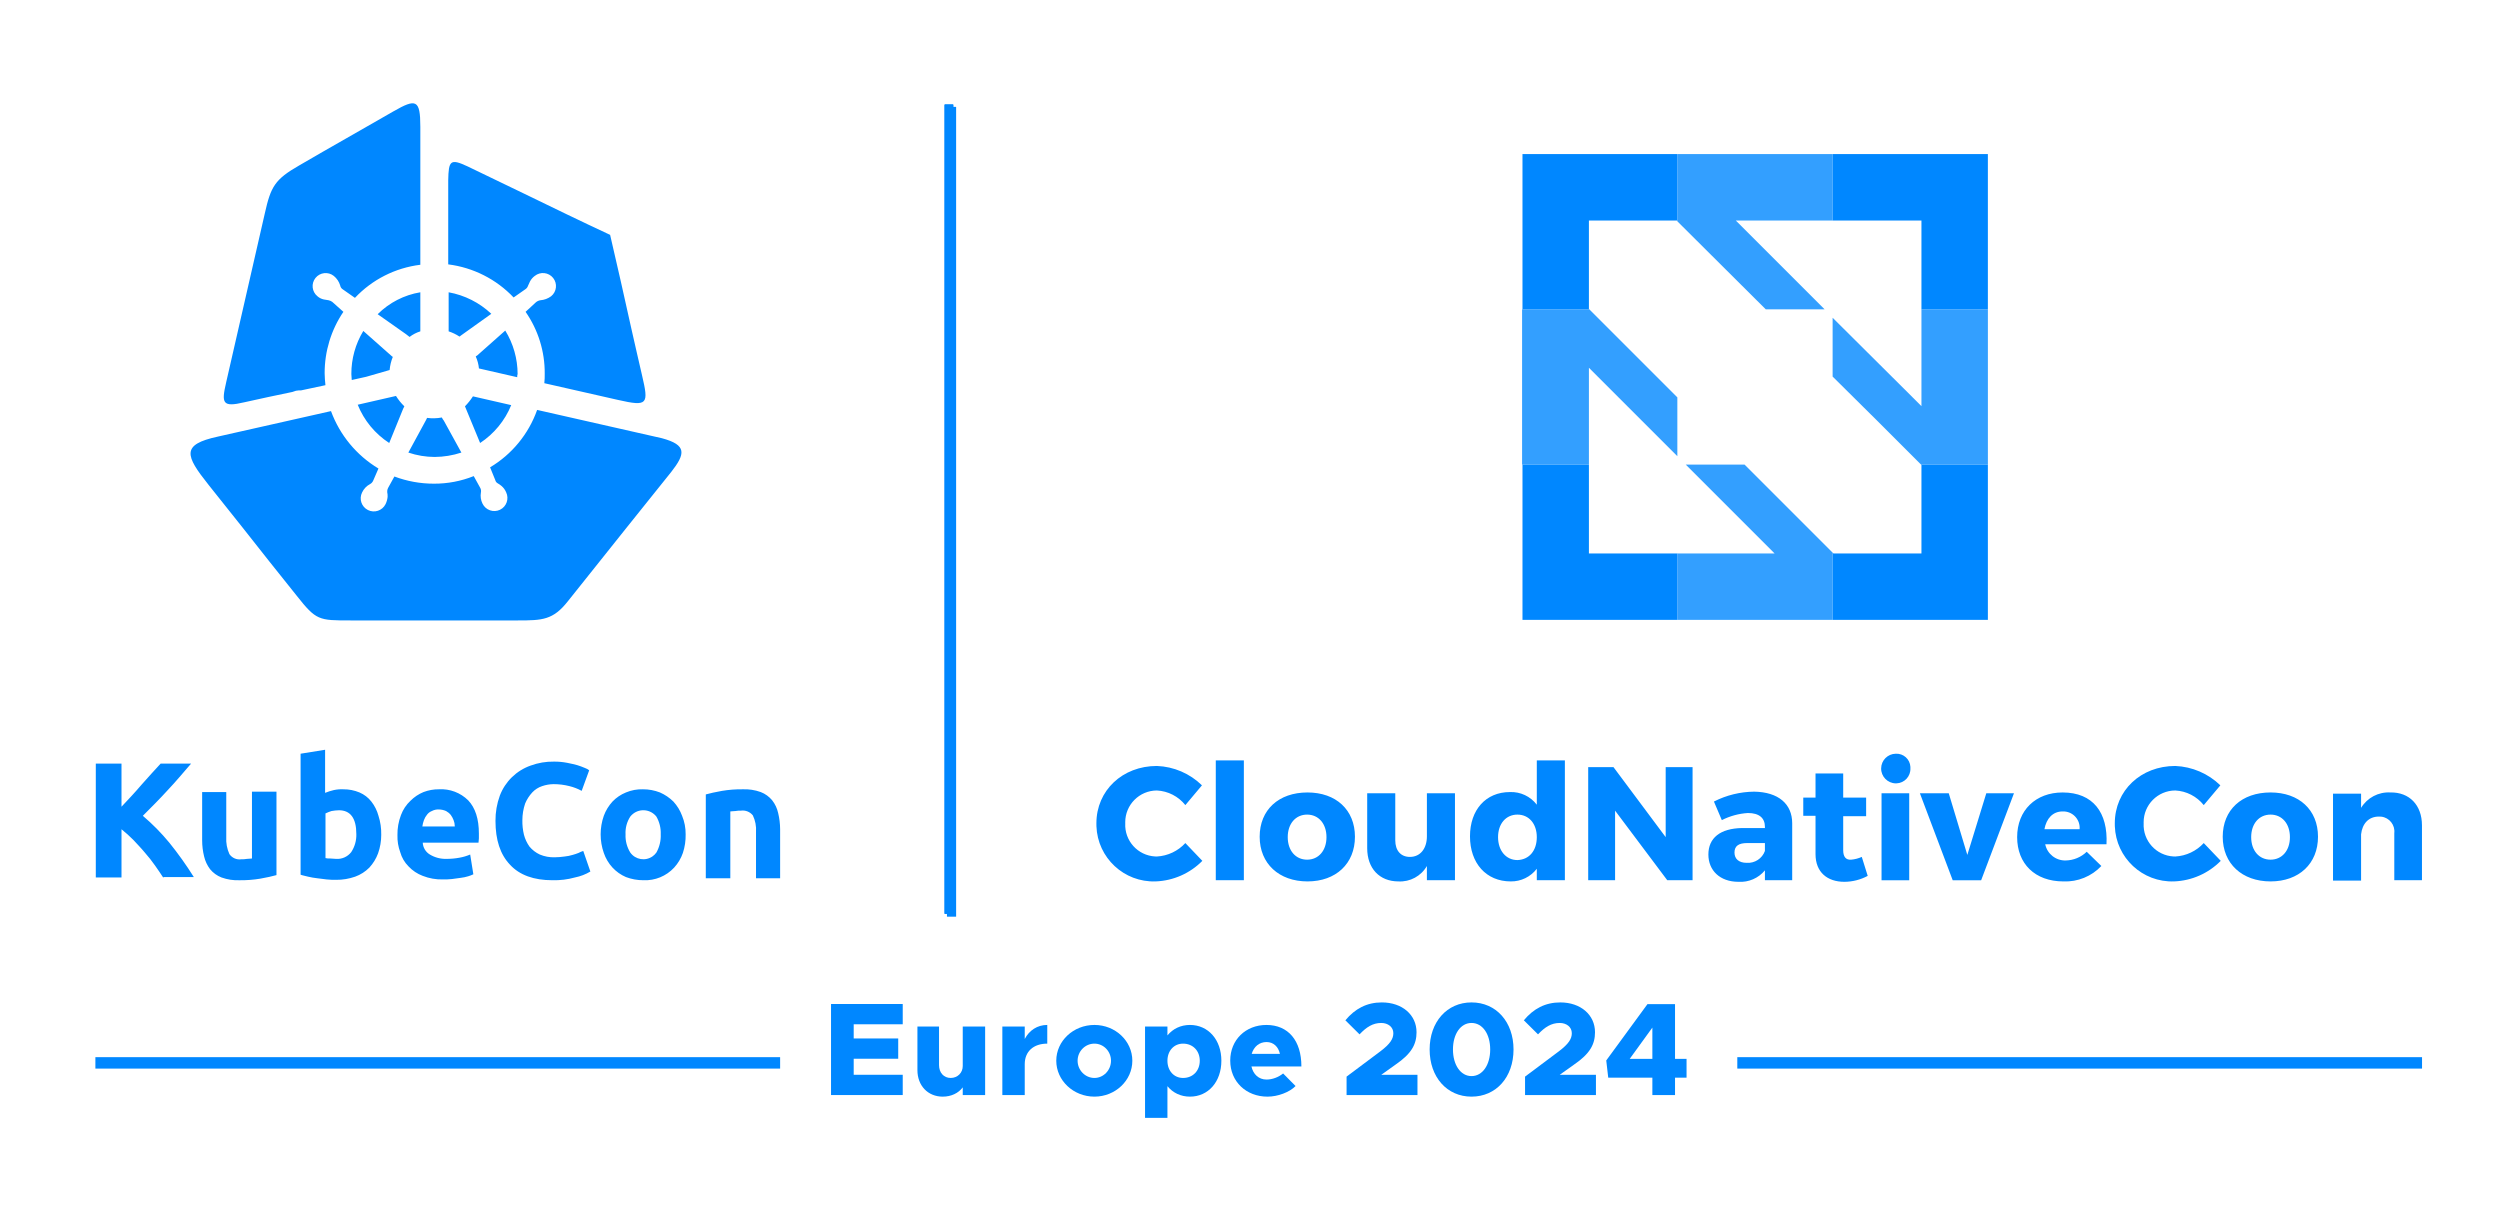 <?xml version="1.0" encoding="UTF-8"?><svg id="Layer_1" xmlns="http://www.w3.org/2000/svg" viewBox="0 0 500 245.572"><defs><style>.cls-1,.cls-2{fill:#0087ff;}.cls-3{opacity:.8;}.cls-2{fill-rule:evenodd;}</style></defs><path class="cls-1" d="m141.16,158.886c.87-.237,1.898-.474,3.242-.712,1.359-.226,2.734-.332,4.112-.316,1.237-.054,2.472.134,3.637.554.895.346,1.685.918,2.293,1.661.581.743.986,1.608,1.186,2.53.258,1.062.39,2.15.395,3.242v9.805h-4.823v-9.252c.081-1.143-.137-2.288-.633-3.321-.569-.712-1.47-1.072-2.372-.949-.371-.01-.741.016-1.107.079-.395,0-.712.079-1.028.079v13.364h-4.902v-16.764l-0-0Zm-9.014,7.987c.053-1.245-.248-2.479-.87-3.558-1.137-1.441-3.226-1.688-4.668-.551-.205.161-.39.346-.551.551-.685,1.056-1.018,2.302-.949,3.558-.057,1.28.274,2.548.949,3.637,1.028,1.441,3.029,1.776,4.47.749.289-.206.542-.459.749-.749.621-1.109.922-2.368.87-3.637m4.981,0c.028,1.261-.159,2.518-.553,3.717-.376,1.083-.968,2.078-1.74,2.926-1.583,1.711-3.839,2.636-6.167,2.53-1.189.003-2.368-.211-3.479-.633-1.019-.438-1.935-1.084-2.688-1.898-.777-.843-1.37-1.84-1.739-2.926-.843-2.406-.843-5.027,0-7.433.389-1.053.98-2.02,1.739-2.847.757-.79,1.673-1.41,2.688-1.819,1.075-.452,2.234-.668,3.4-.633,1.163-.004,2.316.211,3.4.633.999.438,1.91,1.054,2.688,1.819.76.826,1.351,1.793,1.739,2.847.486,1.178.728,2.442.712,3.717m-26.646,9.173c-3.716,0-6.563-1.028-8.46-3.084-1.977-2.056-2.926-4.982-2.926-8.777-.015-1.725.28-3.439.87-5.061,1.07-2.814,3.327-5.013,6.167-6.01,1.493-.55,3.074-.818,4.665-.791.875-.007,1.749.073,2.609.237.791.158,1.502.316,2.056.474.51.159,1.011.343,1.502.554.316.106.61.266.87.474l-1.502,4.112c-.771-.424-1.596-.743-2.451-.949-1.034-.263-2.096-.396-3.163-.395-.78.009-1.554.143-2.293.395-.755.249-1.435.684-1.977,1.265-.599.65-1.081,1.399-1.423,2.214-.363,1.07-.55,2.191-.553,3.321-.021.985.085,1.968.316,2.926.223.851.598,1.655,1.107,2.372.561.672,1.263,1.212,2.056,1.581.949.402,1.975.591,3.005.554.662-.007,1.322-.06,1.977-.158.536-.052,1.066-.158,1.581-.316.403-.108.799-.24,1.186-.395.301-.165.619-.298.949-.395l1.423,4.112c-.952.57-1.995.971-3.084,1.186-1.466.408-2.985.595-4.507.554m-19.53-10.833c-.002-.407-.083-.81-.237-1.186-.136-.366-.323-.712-.553-1.028-.261-.323-.584-.592-.949-.791-.449-.197-.933-.304-1.423-.316-.494-.027-.987.083-1.423.316-.377.144-.705.391-.949.712-.273.33-.487.704-.633,1.107-.152.409-.258.833-.316,1.265h6.484l0-.079h0Zm-11.465,1.819c-.023-1.377.219-2.746.712-4.033.405-1.083,1.054-2.057,1.898-2.847.746-.748,1.633-1.339,2.609-1.74.985-.374,2.03-.562,3.084-.554,2.176-.125,4.303.68,5.851,2.214,1.423,1.502,2.135,3.717,2.135,6.642v.949c0,.316-.079.633-.079.87h-11.149c.049.979.583,1.868,1.423,2.372,1.001.603,2.153.905,3.321.87.875.003,1.749-.076,2.609-.237.733-.13,1.449-.342,2.135-.633l.633,3.954c-.332.158-.675.291-1.028.395-.49.151-.993.257-1.502.316-.553.079-1.107.158-1.739.237-.604.064-1.211.091-1.819.079-1.378.037-2.75-.205-4.032-.712-1.082-.405-2.057-1.054-2.846-1.898-.79-.79-1.362-1.77-1.66-2.847-.401-1.087-.589-2.242-.553-3.4m-3.242-.079c.003,1.266-.211,2.523-.633,3.717-.389,1.053-.98,2.02-1.74,2.847-.801.811-1.774,1.432-2.846,1.819-1.219.428-2.503.642-3.795.633-.634.01-1.267-.016-1.898-.079l-1.898-.237c-.612-.067-1.22-.173-1.819-.316-.553-.158-1.107-.237-1.502-.395v-24.197l4.902-.791v8.619c.564-.232,1.146-.417,1.739-.554.623-.134,1.261-.188,1.898-.158,1.112-.012,2.216.203,3.242.633.932.396,1.748,1.021,2.372,1.819.66.844,1.144,1.812,1.423,2.847.394,1.226.581,2.508.553,3.796m-4.981-.158c0-3.163-1.186-4.744-3.479-4.744-.504.014-1.006.066-1.502.158-.406.13-.802.289-1.186.474v8.935c.311.073.63.099.949.079.395,0,.791.079,1.186.079,1.162.077,2.287-.427,3.005-1.344.713-1.076,1.072-2.348,1.028-3.637m-15.972,8.224c-.87.237-1.898.474-3.242.712-1.359.226-2.734.332-4.112.316-1.237.054-2.472-.134-3.637-.554-.895-.346-1.685-.918-2.293-1.661-.566-.752-.97-1.614-1.186-2.53-.263-1.061-.395-2.149-.395-3.242v-9.647h4.823v9.014c-.069,1.168.148,2.335.633,3.4.531.765,1.45,1.164,2.372,1.028.371.01.742-.016,1.107-.079.395,0,.712-.079,1.028-.079v-13.364h4.902v16.685l0.0 0-0.0 0Zm-22.613.554c-.474-.712-1.028-1.581-1.66-2.451-.636-.908-1.322-1.779-2.056-2.609-.712-.87-1.502-1.661-2.293-2.53-.751-.755-1.543-1.468-2.372-2.135v9.647h-5.14v-22.773h5.139v8.619c1.344-1.423,2.688-2.847,4.032-4.428,1.344-1.502,2.609-2.926,3.795-4.191h6.088c-1.581,1.819-3.084,3.637-4.665,5.298-1.581,1.74-3.242,3.4-4.981,5.14,1.921,1.633,3.694,3.432,5.298,5.377,1.771,2.192,3.408,4.49,4.902,6.879h-6.088l0.0.158h-0Z"/><path class="cls-1" d="m240.39,157.068l-3.321,3.954c-1.389-1.748-3.463-2.813-5.693-2.926-3.507.011-6.34,2.864-6.329,6.371v0c0.0.064.001.128.004.192-.176,3.488,2.509,6.458,5.997,6.634.11.006.219.008.329.008,2.175-.12,4.218-1.085,5.693-2.689l3.4,3.558c-2.474,2.508-5.81,3.978-9.33,4.112-6.322.225-11.629-4.718-11.854-11.04-.007-.195-.009-.389-.006-.584,0-6.563,5.219-11.466,12.097-11.466,3.382.126,6.595,1.507,9.014,3.875l0.0 0Zm2.767,18.978v-23.96h5.614v23.96h-5.614Zm27.832-8.698c0,5.377-3.795,8.935-9.488,8.935s-9.567-3.558-9.567-8.935,3.795-8.856,9.567-8.856c5.693,0,9.488,3.479,9.488,8.856h0Zm-13.442.079c0,2.689,1.581,4.507,3.874,4.507s3.874-1.819,3.874-4.507-1.581-4.507-3.874-4.507-3.874,1.819-3.874,4.507h0Zm33.446,8.619h-5.614v-2.847c-1.162,2.022-3.365,3.215-5.693,3.084-3.795,0-6.246-2.609-6.246-6.642v-10.991h5.614v9.41c0,2.056,1.107,3.321,2.926,3.321,2.135,0,3.4-1.74,3.4-4.112v-8.619h5.614v17.396Zm21.981,0h-5.614v-2.293c-1.24,1.623-3.176,2.561-5.219,2.53-4.902,0-8.144-3.637-8.144-9.014,0-5.298,3.163-8.856,7.986-8.856,2.098-.086,4.105.859,5.377,2.53v-8.856h5.614v23.96l0-0v0Zm-5.614-8.619c0-2.689-1.581-4.507-3.874-4.507s-3.874,1.819-3.874,4.507,1.581,4.586,3.874,4.586c2.372-.079,3.874-1.898,3.874-4.586l-0.0 0Z"/><path class="cls-1" d="m333.454,176.046l-10.437-13.917v13.917h-5.377v-22.615h5.06l10.437,13.996v-13.996h5.377v22.615h-5.06Zm24.986-11.387v11.387h-5.456v-1.977c-1.294,1.572-3.266,2.425-5.298,2.293-3.716,0-6.009-2.293-6.009-5.456,0-3.321,2.372-5.219,6.721-5.298h4.586v-.237c0-1.74-1.107-2.768-3.4-2.768-1.819.112-3.595.597-5.218,1.423l-1.581-3.717c2.499-1.274,5.26-1.951,8.065-1.977,4.823.079,7.591,2.451,7.591,6.326h0l0.0 0Zm-5.456,5.535v-1.581h-3.558c-1.66,0-2.53.554-2.53,1.898,0,1.265.87,2.056,2.451,2.056,1.605.107,3.088-.86,3.637-2.372v0Zm20.558,4.982c-1.434.771-3.036,1.179-4.665,1.186-3.4,0-5.772-1.898-5.772-5.535v-7.67h-2.451v-3.637h2.451v-4.824h5.535v4.824h4.586v3.717h-4.586v6.8c0,1.344.553,1.977,1.581,1.898.738-.062,1.46-.25,2.135-.554l1.186,3.796-0-0Zm8.539-21.508c.064,1.595-1.177,2.939-2.772,3.003-.051.002-.102.003-.154.002-1.638-.021-2.948-1.367-2.926-3.004.021-1.607,1.319-2.905,2.926-2.926,1.533-.083,2.843,1.093,2.926,2.627.005.1.005.199,0,.299v0-0Zm-5.772,22.378v-17.396h5.535v17.396h-5.535Zm14.232,0l-6.563-17.396h5.772l3.716,12.336,3.795-12.336h5.535l-6.563,17.396h-5.693 0Zm30.758-7.196h-12.256c.401,1.936,2.135,3.304,4.112,3.242,1.566-.031,3.063-.652,4.191-1.74l2.926,2.847c-1.964,2.079-4.733,3.204-7.591,3.084-5.693,0-9.251-3.558-9.251-8.856,0-5.377,3.716-8.935,9.093-8.935,6.088,0,9.093,4.033,8.777,10.359v0h-0Zm-5.377-3.005c.155-1.806-1.184-3.394-2.989-3.549-.137-.012-.274-.015-.411-.009-1.977,0-3.242,1.423-3.637,3.558h7.037Z"/><path class="cls-1" d="m444.07,157.068l-3.321,3.954c-1.389-1.748-3.463-2.813-5.693-2.926-3.507.011-6.34,2.864-6.329,6.371v0c0.0.064.001.128.004.192-.176,3.488,2.509,6.458,5.997,6.634.11.006.219.008.329.008,2.175-.12,4.218-1.085,5.693-2.689l3.4,3.558c-2.474,2.508-5.81,3.978-9.33,4.112-6.322.225-11.629-4.718-11.854-11.04-.007-.195-.009-.389-.006-.584,0-6.563,5.218-11.466,12.097-11.466,3.378.141,6.587,1.52,9.014,3.875l-0.0 0Zm19.53,10.28c0,5.377-3.795,8.935-9.488,8.935s-9.567-3.558-9.567-8.935,3.795-8.856,9.567-8.856c5.693,0,9.488,3.479,9.488,8.856Zm-13.363.079c0,2.689,1.581,4.507,3.874,4.507s3.874-1.819,3.874-4.507-1.581-4.507-3.874-4.507-3.874,1.819-3.874,4.507h-0Zm34.157-2.372v10.991h-5.535v-9.41c.192-1.632-.974-3.111-2.606-3.303-.158-.019-.318-.025-.478-.018-2.056,0-3.321,1.423-3.558,3.558v9.252h-5.614v-17.396h5.614v2.847c1.23-2.031,3.48-3.218,5.851-3.084,3.795-.079,6.325,2.53,6.325,6.563l-0.0 0v-0Z"/><rect class="cls-1" x="19.078" y="211.433" width="136.947" height="2.286"/><rect class="cls-1" x="188.934" y="20.918" width="1.707" height="161.832"/><rect class="cls-1" x="188.934" y="20.918" width="1.706" height="161.832"/><rect class="cls-1" x="188.934" y="20.918" width="1.706" height="161.832"/><polygon class="cls-1" points="191.224 183.335 189.391 183.335 189.391 182.293 189.14 182.293 189.14 21.376 191.224 21.376 191.224 183.335"/><path class="cls-2" d="m73.221,75.362l-2.871.638c0-.399-.08-.797-.08-1.196-.009-3.036.818-6.016,2.392-8.612l5.582,4.944c.091.098.199.18.319.239-.343.84-.558,1.727-.638,2.632-.159.08-.399.08-.558.159l-4.147,1.196v-0Zm10.845-16.906v7.815c-.778.242-1.507.62-2.153,1.116-.239-.159-.478-.399-.718-.558l-5.662-3.987c2.318-2.315,5.301-3.848,8.533-4.386m-38.836,18.022c2.711-11.882,5.024-21.93,7.735-33.812,1.196-5.343,1.994-6.778,6.858-9.569,6.699-3.907,11.722-6.699,18.9-10.845,4.466-2.552,5.343-2.392,5.343,3.11v27.592c-4.999.611-9.626,2.953-13.078,6.619l-2.392-1.675c-.295-.17-.499-.462-.558-.797-.222-.752-.667-1.419-1.276-1.914-1.125-.901-2.767-.719-3.667.406-.898,1.122-.72,2.758.398,3.661.362.321.802.541,1.276.638.319.08.638.08.957.159.258.057.502.166.718.319l2.233,1.994c-2.452,3.625-3.758,7.904-3.748,12.281,0,.797.08,1.595.159,2.392l-4.864,1.037c-.347-.01-.695.017-1.037.08l-.718.239c-3.19.638-6.38,1.356-9.649,2.073-4.386,1.037-4.545.159-3.589-3.987m44.498-10.207v-7.815c3.202.577,6.166,2.073,8.533,4.306l-6.14,4.386c-.08.08-.159.159-.239.159-.668-.441-1.392-.79-2.153-1.037m13.716,9.171l-7.656-1.754c-.08-.827-.295-1.635-.638-2.392.08-.08.159-.159.239-.159l5.662-5.024c1.609,2.614,2.465,5.622,2.472,8.692-.071.205-.098.422-.08.638m-9.968-42.185c4.147,1.994,7.097,3.429,11.244,5.423,5.742,2.791,11.483,5.582,17.305,8.293,1.435,6.22,2.871,12.44,4.226,18.66.877,3.748,1.276,5.742,2.153,9.41,1.356,5.821,1.196,6.3-4.785,4.944l-14.753-3.349c.066-.636.093-1.275.08-1.914.032-4.417-1.306-8.735-3.828-12.36l2.073-1.914c.25-.211.554-.349.877-.399.778-.059,1.524-.336,2.153-.797,1.125-.901,1.306-2.543.405-3.668s-2.543-1.306-3.668-.405c-.002.002-.005.004-.007.005h0c-.4.294-.728.676-.957,1.116-.159.319-.239.558-.399.877-.085.26-.253.484-.478.638l-2.392,1.675c-3.463-3.651-8.085-5.99-13.078-6.619v-16.826c.08-3.907.399-4.386,3.828-2.791m-5.104,50.239c-.5.097-1.006.15-1.515.159-.48.013-.96-.013-1.435-.08l-.239.478-3.509,6.459c1.695.575,3.473.871,5.263.877,1.816-.012,3.618-.308,5.343-.877l-3.509-6.38c-.161-.194-.295-.408-.399-.638m6.22-4.226l7.655,1.754c-1.26,3.096-3.429,5.737-6.22,7.576l-3.03-7.337c.598-.608,1.133-1.276,1.595-1.994m-23.046,1.675l7.655-1.754c.469.759,1.031,1.455,1.675,2.073l-.239.478-2.791,6.858c-2.838-1.842-5.038-4.516-6.3-7.655m62.679,13.477c-3.668,4.545-5.343,6.699-9.011,11.244-4.147,5.183-7.496,9.41-11.643,14.593-2.951,3.748-5.104,3.828-9.968,3.828h-33.493c-6.38,0-6.858,0-10.766-4.944-3.907-4.864-6.938-8.692-10.766-13.557-3.03-3.828-3.828-4.785-6.858-8.612-4.705-5.901-5.502-8.054,1.834-9.649l22.648-5.104c1.76,4.799,5.109,8.851,9.49,11.483l-1.037,2.392c-.122.307-.348.561-.638.718-.701.369-1.261.957-1.595,1.675-.649,1.294-.125,2.869,1.169,3.518,1.294.649,2.869.125,3.518-1.169.005-.01.01-.02.015-.03l.003-.006c.216-.451.351-.937.399-1.435.013-.321-.014-.642-.08-.957-.025-.276.031-.553.159-.797l1.276-2.313c2.523.952,5.198,1.438,7.895,1.435,2.731.015,5.439-.5,7.974-1.515l1.276,2.313c.174.287.231.629.159.957-.136.759-.025,1.542.319,2.233.627,1.305,2.192,1.855,3.498,1.229,1.305-.627,1.855-2.192,1.229-3.498-.006-.011-.011-.023-.017-.034l-.005-.009c-.199-.46-.499-.868-.877-1.196-.246-.212-.514-.399-.797-.558-.242-.136-.415-.368-.478-.638l-1.037-2.552c4.38-2.614,7.708-6.675,9.41-11.483l24.96,5.662c5.024,1.356,4.705,3.11,1.834,6.778"/><path class="cls-1" d="m317.782,92.921h-13.285v31.053h30.973v-13.286h-17.687v-17.767Zm66.507.08v17.687h-17.607l-.16-.16v13.446h31.053v-31.053h-13.365l.08.08h0Zm-79.793-31.133h13.366l-.08-.08v-17.687h17.607l.08.16v-13.446h-30.973v31.053h-0Zm62.026-31.053v13.285h17.767v17.767h13.285v-31.053s-31.053,0-31.053,0Z"/><g class="cls-3"><path class="cls-1" d="m364.922,61.868l-17.767-17.767h19.368v-13.285h-31.053v13.446l17.687,17.607s11.765-0,11.765-0Zm-16.007,31.053h-11.765l14.726,14.726,3.041,3.041h-19.448v13.286h31.053v-13.446l-8.804-8.804s-8.804-8.804-8.804-8.804Zm35.375-31.053v19.368l-3.041-3.041-14.726-14.646v11.765l8.884,8.804,8.804,8.804h13.366v-31.053s-13.285,0-13.285,0Zm-48.82,17.607l-17.607-17.607h-13.445v31.053h13.366v-19.368l17.687,17.687-0-11.765v-0Z"/></g><g><path class="cls-1" d="m170.739,204.857v2.836h8.905v4.055h-8.905v3.207h9.806v4.055h-14.339v-18.208h14.339v4.055h-9.806Z"/><path class="cls-1" d="m197.027,205.307v13.702h-4.479v-1.537c-.848,1.14-2.279,1.856-4.002,1.856-2.969,0-5.062-2.2-5.062-5.301v-8.72h4.321v7.712c0,1.511.954,2.571,2.332,2.571s2.412-1.034,2.412-2.386v-7.898h4.479Z"/><path class="cls-1" d="m209.454,204.989v3.737c-2.783,0-4.506,1.591-4.506,4.108v6.176h-4.479v-13.702h4.479v2.491c.901-1.723,2.518-2.809,4.506-2.809Z"/><path class="cls-1" d="m211.254,212.145c0-3.949,3.419-7.156,7.633-7.156,4.187,0,7.58,3.207,7.58,7.156,0,3.949-3.392,7.182-7.58,7.182-4.214,0-7.633-3.234-7.633-7.182Zm10.946,0c0-1.882-1.484-3.419-3.313-3.419-1.856,0-3.366,1.537-3.366,3.419s1.511,3.446,3.366,3.446c1.829,0,3.313-1.564,3.313-3.446Z"/><path class="cls-1" d="m244.274,212.145c0,4.214-2.624,7.182-6.281,7.182-1.855,0-3.419-.769-4.506-2.094v6.334h-4.479v-18.261h4.479v1.776c1.087-1.325,2.651-2.094,4.506-2.094,3.657,0,6.281,2.969,6.281,7.156Zm-4.32,0c0-1.988-1.378-3.419-3.339-3.419-1.829,0-3.127,1.431-3.127,3.419,0,2.014,1.299,3.446,3.127,3.446,1.961,0,3.339-1.431,3.339-3.446Z"/><path class="cls-1" d="m256.622,214.69l2.491,2.518c-1.219,1.246-3.552,2.121-5.619,2.121-4.241,0-7.448-2.995-7.448-7.209,0-4.161,3.101-7.129,7.236-7.129,4.347,0,6.997,3.101,6.997,8.296h-9.992c.345,1.564,1.458,2.624,3.022,2.624,1.166,0,2.412-.477,3.313-1.219Zm-6.282-3.922h5.646c-.318-1.405-1.272-2.359-2.677-2.359-1.458,0-2.544.928-2.969,2.359Z"/><path class="cls-1" d="m269.312,215.326l6.731-5.036c2.041-1.537,2.624-2.544,2.624-3.657,0-1.246-1.086-2.041-2.411-2.041-1.696,0-2.969.822-4.346,2.279l-2.836-2.809c1.935-2.332,4.294-3.578,7.289-3.578,4.081,0,6.944,2.491,6.944,5.963,0,2.412-1.007,4.294-4.187,6.467l-2.862,2.041h7.235v4.055h-14.179v-3.684Z"/><path class="cls-1" d="m285.927,209.892c0-5.513,3.472-9.409,8.375-9.409,4.93,0,8.402,3.896,8.402,9.409,0,5.539-3.472,9.436-8.402,9.436-4.903,0-8.375-3.896-8.375-9.436Zm12.112,0c0-3.101-1.537-5.301-3.737-5.301-2.174,0-3.71,2.2-3.71,5.301,0,3.101,1.536,5.327,3.71,5.327,2.2,0,3.737-2.226,3.737-5.327Z"/><path class="cls-1" d="m305.006,215.326l6.731-5.036c2.041-1.537,2.624-2.544,2.624-3.657,0-1.246-1.086-2.041-2.411-2.041-1.696,0-2.969.822-4.346,2.279l-2.836-2.809c1.935-2.332,4.294-3.578,7.289-3.578,4.081,0,6.944,2.491,6.944,5.963,0,2.412-1.007,4.294-4.187,6.467l-2.862,2.041h7.235v4.055h-14.179v-3.684Z"/><path class="cls-1" d="m330.473,215.538h-8.826l-.398-3.446,8.242-11.264h5.514v10.946h2.305v3.764h-2.305v3.472h-4.532v-3.472Zm0-3.764v-6.255l-4.532,6.255h4.532Z"/></g><rect class="cls-1" x="347.461" y="211.433" width="136.947" height="2.286"/></svg>